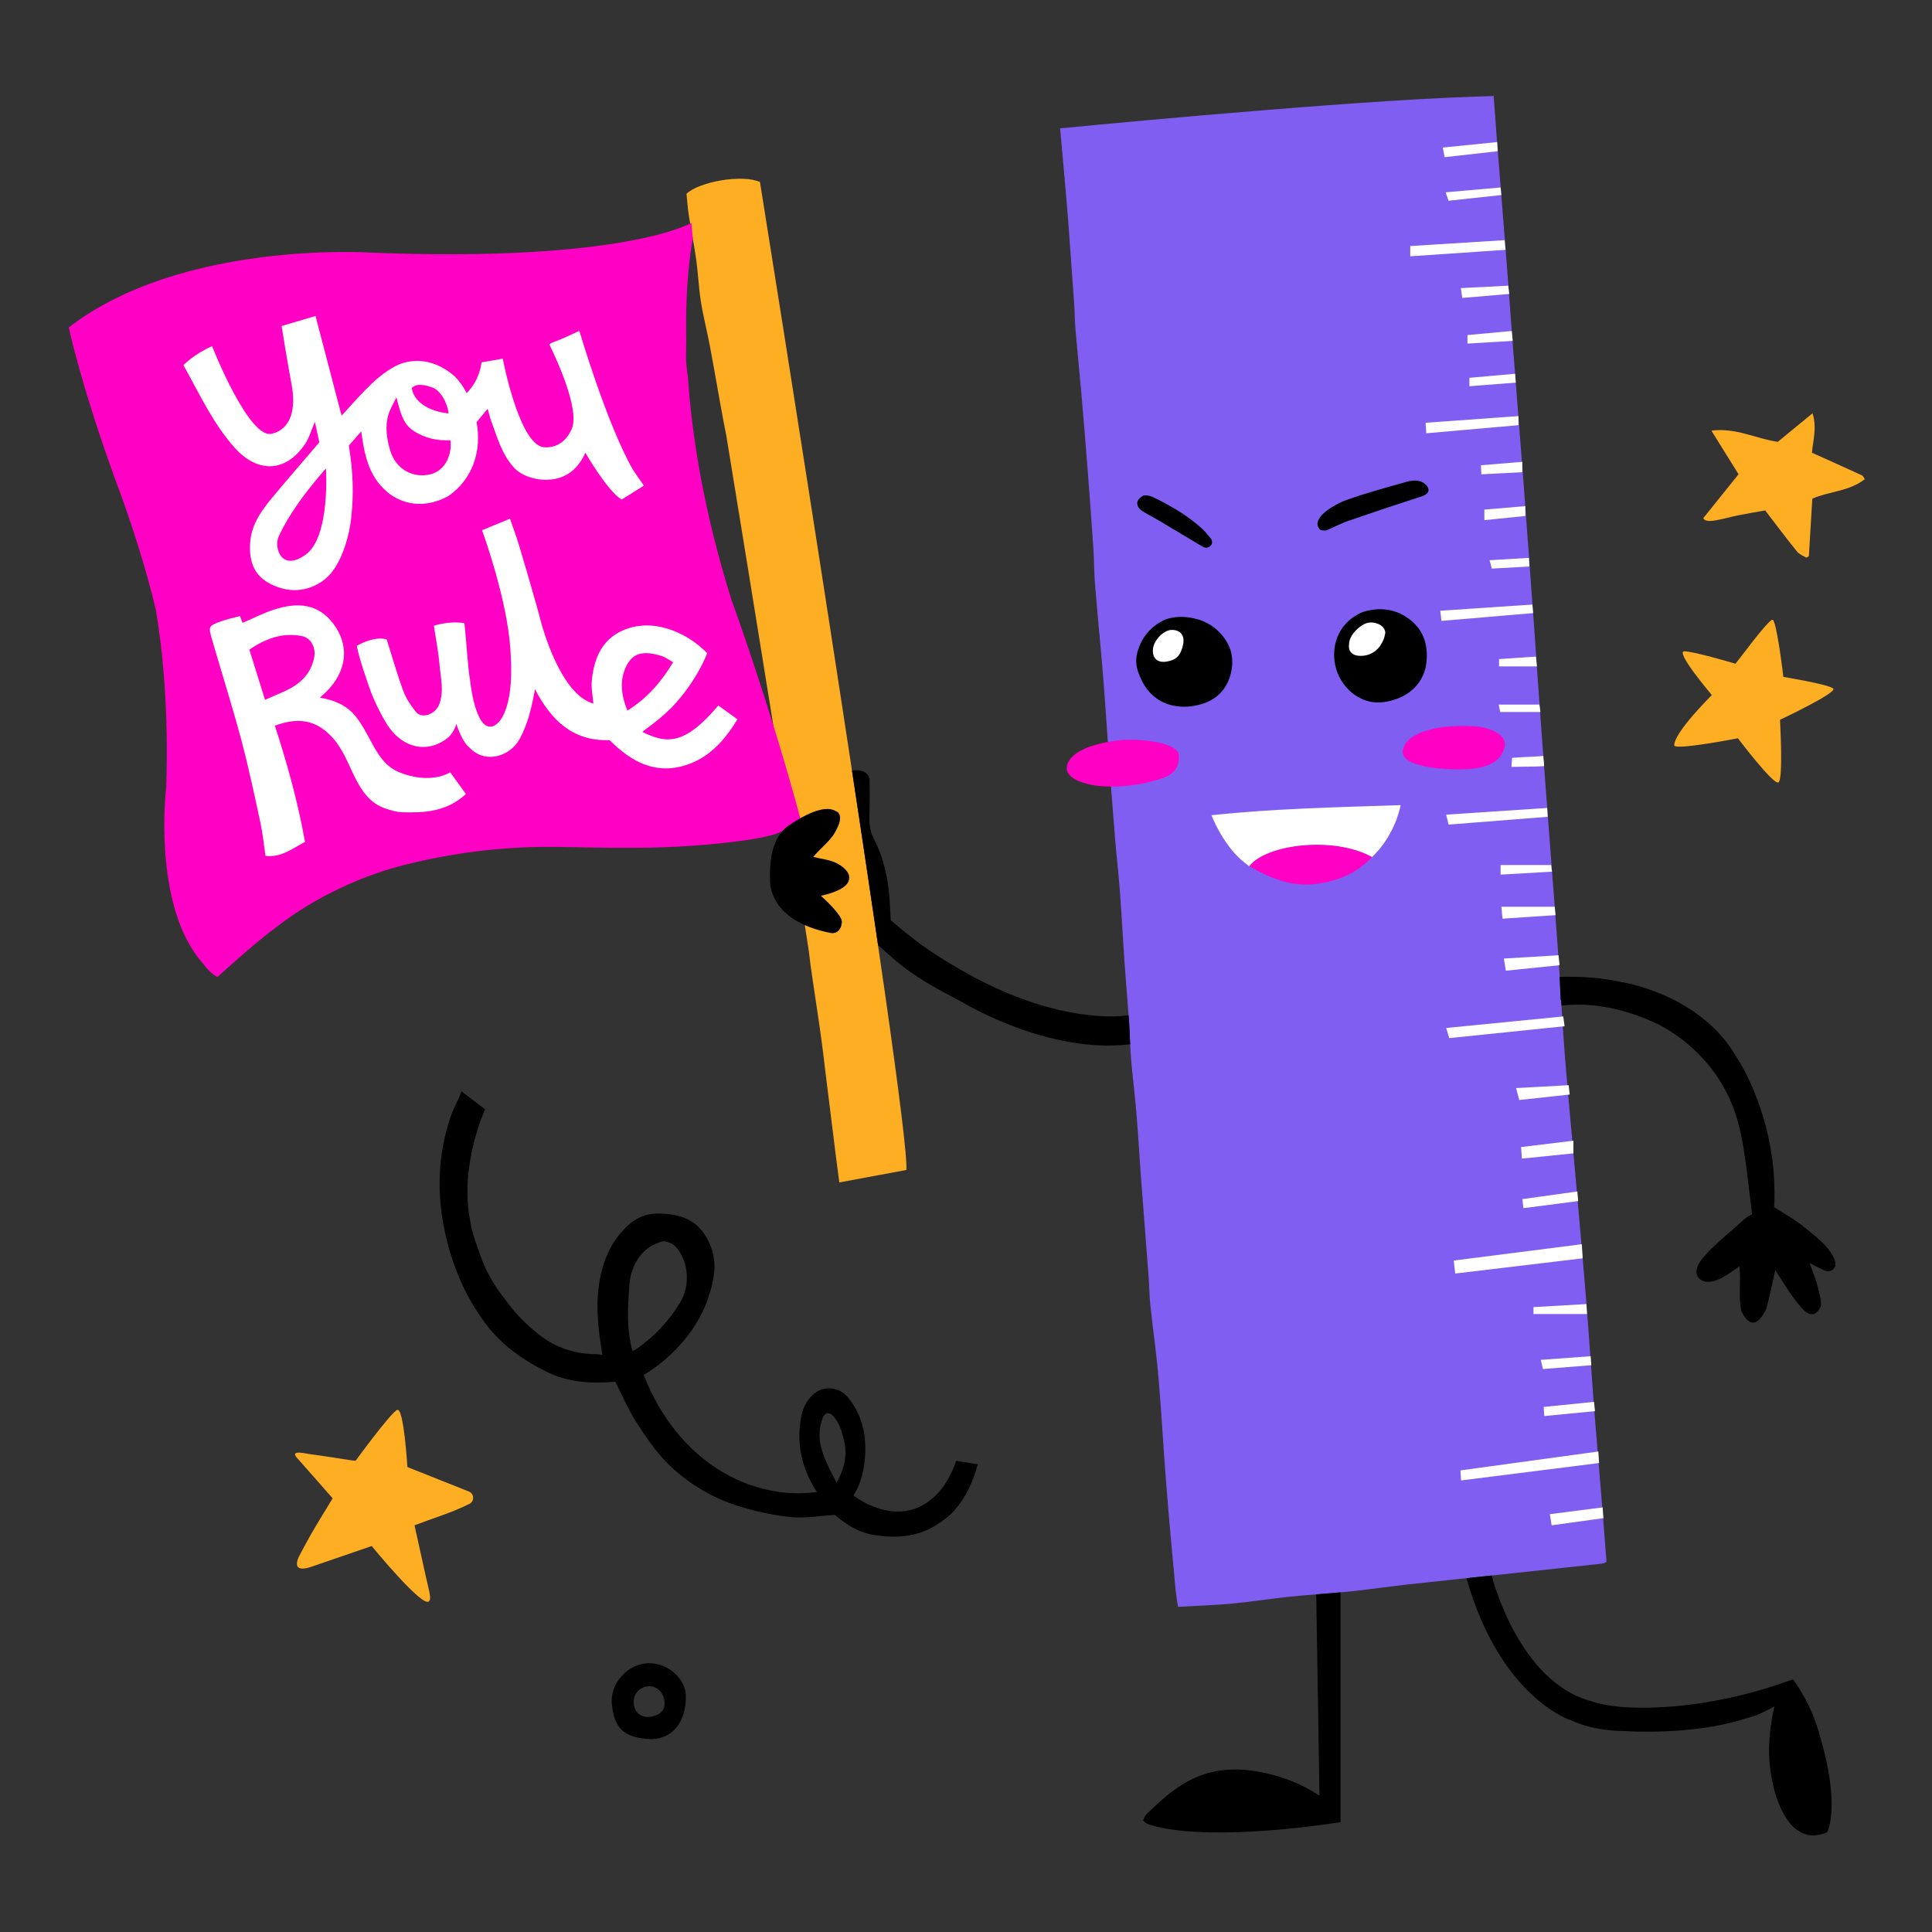 <svg xmlns="http://www.w3.org/2000/svg" xmlns:xlink="http://www.w3.org/1999/xlink" width="512" zoomAndPan="magnify" viewBox="0 0 384 384" height="512" preserveAspectRatio="xMidYMid meet" version="1.0"><rect x="0" y="0" width="384" height="384" fill="#333333" stroke="none"/><defs><clipPath id="f45d743172"><path d="M 58 35 L 370.668 35 L 370.668 319 L 58 319 Z M 58 35 " clip-rule="nonzero"/></clipPath><clipPath id="dc7fc9a1b1"><path d="M 13.668 44 L 300 44 L 300 195 L 13.668 195 Z M 13.668 44 " clip-rule="nonzero"/></clipPath></defs><path fill="#805ef2" d="M 319.305 310.449 C 319.062 310.539 318.727 310.75 318.363 310.789 C 311.781 311.512 305.195 312.219 298.605 312.918 C 292.27 313.598 285.926 314.246 279.598 314.945 C 275.855 315.359 272.133 315.926 268.387 316.309 C 264.41 316.715 260.418 316.934 256.441 317.348 C 252.598 317.738 248.781 318.363 244.93 318.719 C 241.406 319.051 237.863 319.156 234.141 319.371 C 234 318.387 233.766 317.145 233.645 315.895 C 233.012 309.004 232.363 302.113 231.816 295.215 C 231.25 288.121 230.871 281.02 230.27 273.926 C 229.855 269.082 229.156 264.27 228.645 259.445 C 228.441 257.484 228.426 255.512 228.281 253.547 C 227.801 247.117 227.281 240.691 226.797 234.262 C 226.473 229.91 226.23 225.547 225.871 221.203 C 225.57 217.59 225.102 213.988 224.801 210.383 C 224.59 207.844 224.566 205.285 224.387 202.746 C 224.121 198.926 223.77 195.109 223.504 191.293 C 223.18 186.609 222.941 181.914 222.594 177.23 C 222.336 173.77 221.93 170.32 221.645 166.855 C 221.254 162.133 220.906 157.402 220.559 152.684 C 220.117 146.582 219.738 140.48 219.25 134.391 C 218.766 128.336 218.141 122.297 217.652 116.25 C 217.441 113.695 217.465 111.129 217.289 108.574 C 216.945 103.43 216.559 98.297 216.16 93.152 C 215.77 88.078 215.355 83 214.91 77.926 C 214.555 73.867 214.125 69.824 213.781 65.762 C 213.621 63.859 213.605 61.938 213.48 60.023 C 213.273 56.988 213.043 53.957 212.816 50.922 C 212.621 48.246 212.453 45.574 212.234 42.898 C 211.941 39.285 211.609 35.672 211.293 32.055 C 211.105 29.934 210.918 27.816 210.707 25.512 C 210.707 25.512 259.527 20.723 288.254 19.398 L 293.754 19.18 C 294.762 19.148 295.734 19.117 296.66 19.102 L 296.66 19.066 L 296.871 19.051 C 297.051 21.543 297.234 23.977 297.414 26.387 C 297.664 29.633 297.926 32.871 298.184 36.113 C 298.633 41.754 299.086 47.402 299.523 53.043 C 299.879 57.613 300.203 62.188 300.547 66.758 C 300.953 72.051 301.367 77.336 301.781 82.633 C 302.152 87.398 302.535 92.164 302.891 96.934 C 303.574 106.129 304.246 115.316 304.91 124.512 C 305.348 130.609 305.738 136.711 306.191 142.801 C 306.832 151.598 307.508 160.395 308.172 169.188 C 308.699 176.215 309.266 183.234 309.754 190.266 C 310.191 196.547 310.484 202.836 310.973 209.109 C 311.582 216.852 312.328 224.578 313.008 232.312 C 313.77 240.973 314.551 249.633 315.254 258.301 C 315.84 265.559 316.301 272.832 316.855 280.094 C 317.309 285.953 317.836 291.805 318.305 297.66 C 318.656 301.855 318.965 306.074 319.305 310.449 Z M 319.305 310.449 " fill-opacity="1" fill-rule="nonzero"/><g clip-path="url(#f45d743172)"><path fill="#fdae23" d="M 180.137 232.543 C 175.66 233.371 171.43 234.164 166.824 235.016 C 166.586 233.23 166.387 231.828 166.215 230.414 C 165.543 225.074 164.891 219.734 164.227 214.402 C 163.855 211.457 163.535 208.508 163.117 205.57 C 162.48 200.992 161.742 196.426 161.109 191.848 C 160.988 190.969 160.883 190.078 160.777 189.191 C 156.98 164.113 149.891 120.375 144.34 86.457 C 144.18 85.637 144.016 84.824 143.855 84.004 C 142.906 79.004 142.078 73.98 141.137 68.98 C 140.57 65.953 139.789 62.961 139.305 59.918 C 138.863 57.172 138.766 54.371 138.379 51.613 C 137.973 48.707 137.379 45.82 136.926 42.922 C 136.691 41.438 136.594 39.926 136.445 38.516 C 138.953 36.129 147.496 34.57 151.051 36.176 C 151.051 36.176 181.117 223.785 180.137 232.543 Z M 370.645 95.238 C 370.395 94.875 370.305 94.582 370.117 94.5 C 366.871 93.008 363.609 91.547 360.145 89.988 C 360.301 87.738 361.176 85.078 360.258 82.141 C 357.734 84.215 355.457 86.082 353.348 87.82 C 348.957 87.18 345.047 84.973 340.148 85.59 C 342.258 88.973 344.113 91.949 345.551 94.258 C 343.27 97.098 341 99.922 338.547 102.98 C 338.785 103.621 339.832 103.613 340.781 103.461 C 342.32 103.219 343.82 102.762 345.34 102.453 C 347.148 102.09 348.973 101.789 350.84 101.449 C 352.98 104.238 355.043 106.984 357.199 109.66 C 357.633 110.203 358.426 110.465 359.051 110.855 C 359.211 110.75 359.367 110.645 359.527 110.539 C 359.75 106.762 359.977 102.973 360.211 99.117 C 363.539 97.633 367.535 97.691 370.645 95.238 Z M 93.203 296.457 C 88.969 294.77 84.945 293.168 80.969 291.586 C 80.969 291.586 80.262 279.625 78.934 280.234 C 77.609 280.848 70.672 290.344 70.672 290.344 C 70.273 290.297 70.074 290.281 69.887 290.258 C 67.086 289.836 64.289 289.371 61.488 289.008 C 60.734 288.91 57.223 287.992 59.289 290.047 C 61.457 292.512 63.719 295.078 66.121 297.805 C 64.703 300.148 63.191 302.543 61.789 304.996 C 60.938 306.488 60.141 308 59.34 309.523 C 58.785 310.855 58.582 312.543 61.934 311.391 C 65.934 310.012 69.926 308.641 73.879 307.285 C 73.879 307.285 84.156 319.855 85.285 318.234 C 85.562 317.836 85.699 317.664 84.691 313.598 L 82.387 303.16 C 86.023 301.766 89.738 300.695 93.34 298.883 C 94.332 298.363 94.25 296.879 93.203 296.457 Z M 334.77 129.457 C 332.852 129.449 340.246 138.148 340.246 138.148 C 340.246 138.148 332.762 145.535 332.766 148.133 C 332.766 149.211 345.422 146.734 345.422 146.734 C 345.422 146.734 352.43 155.996 353.461 155.52 C 354.484 155.039 353.785 143.066 353.785 143.066 C 353.785 143.066 365.227 137.672 364.371 136.852 C 363.512 136.031 354.457 134.539 354.457 134.539 C 354.457 134.539 353.121 123.246 352.301 123.176 C 351.48 123.109 345.543 131.266 344.926 131.922 C 344.91 131.906 336.691 129.457 334.77 129.457 Z M 334.77 129.457 " fill-opacity="1" fill-rule="nonzero"/></g><g clip-path="url(#dc7fc9a1b1)"><path fill="#ff00c4" d="M 159.18 163.082 C 157.281 164.074 155.512 165.445 153.516 165.957 C 150.246 166.801 146.855 167.207 143.488 167.578 C 139.742 167.984 135.977 168.242 132.211 168.391 C 128.504 168.543 124.789 168.504 121.082 168.496 C 115.344 168.48 109.594 168.164 103.879 168.43 C 96.207 168.781 88.629 169.883 81.141 171.719 C 74.43 173.359 68.125 175.938 62.203 179.371 C 55.93 183.008 50.43 187.723 45.043 192.551 C 44.434 193.098 43.824 193.648 43.242 194.168 C 42.348 193.828 41.305 192.797 40.273 191.426 C 30.133 179.906 33.043 156.371 33.043 156.371 C 33.523 141.047 32.355 129.352 30.984 121.277 C 29.172 113.418 26.34 104.816 24.355 99.223 C 23.566 97.113 22.82 95.086 22.133 93.152 C 22.133 93.145 22.125 93.129 22.125 93.129 C 15.875 75.562 13.668 65.078 13.668 65.078 C 36.102 47.75 73.422 50.199 73.422 50.199 C 123.992 52.238 137.422 44.309 137.422 44.309 L 137.703 47.5 C 137.703 47.5 136.129 54.754 136.398 67.66 C 136.383 68.656 136.367 69.648 136.348 70.645 C 136.324 72.027 136.504 73.422 136.715 74.816 C 137.512 86.52 139.84 101.578 145.395 119.238 C 145.402 119.23 153.219 140.707 159.18 163.082 Z M 248.289 172.172 C 252.047 174.316 256.344 176.191 260.895 175.758 C 265.359 175.328 269.383 173.859 272.711 170.34 C 265.012 166.102 251.613 167.82 248.289 172.172 Z M 294.355 144.496 C 290.258 143.953 286.227 144.602 286.195 144.609 C 285.82 144.676 285.445 144.754 285.066 144.82 C 279.086 146.094 278.785 148.871 278.793 149.465 C 278.793 149.504 278.793 149.551 278.801 149.578 C 278.82 149.754 278.867 149.918 278.918 150.078 C 279.695 151.938 284.059 152.547 285.879 152.727 C 287.848 152.898 289.812 152.977 291.766 152.863 C 292.766 152.801 293.77 152.668 294.73 152.418 C 294.922 152.375 295.086 152.312 295.258 152.262 C 295.371 152.223 295.484 152.191 295.598 152.148 C 298.055 151.23 298.922 149.465 299.078 148.254 C 299.449 145.379 294.641 144.57 294.355 144.496 Z M 212.031 152.605 C 211.883 155.43 217.922 156.168 217.922 156.168 C 225.457 157.012 231.574 154.473 231.574 154.473 C 235.105 153.109 234.211 149.648 234.211 149.648 C 232.508 146.703 223.379 147.043 223.379 147.043 C 216.438 147.695 212.184 149.789 212.031 152.605 Z M 212.031 152.605 " fill-opacity="1" fill-rule="nonzero"/></g><path fill="#000000" d="M 237.57 140.242 C 237.555 140.242 237.547 140.25 237.531 140.25 C 237.516 140.25 237.504 140.258 237.488 140.258 C 237.488 140.258 229.496 142.246 226.414 134.066 C 226.316 133.84 226.23 133.613 226.156 133.387 C 226.133 133.328 226.113 133.281 226.098 133.215 L 226.113 133.215 C 225.773 132.047 225.719 130.797 226.105 129.488 C 226.965 126.582 228.816 124.418 231.52 123.184 C 232.297 122.867 234.902 122.023 238.684 123.289 C 240.598 124.004 242.246 125.219 243.492 127.031 C 244.434 128.41 244.922 129.926 244.906 131.477 L 244.922 131.477 C 244.922 131.477 245.293 138.848 237.57 140.242 Z M 281.766 124.652 C 281.035 123.758 280.207 123.051 279.297 122.492 C 279.086 122.363 278.867 122.242 278.656 122.137 C 278.574 122.094 278.492 122.055 278.406 122.008 C 278.176 121.898 277.941 121.797 277.715 121.707 C 277.707 121.707 277.699 121.699 277.684 121.699 C 274.293 120.422 271.215 121.504 270.641 121.738 C 265.617 123.996 264.652 128.789 265.383 132.207 C 266.363 136.77 270.488 140.129 274.875 139.57 C 279.531 138.984 283.441 136.039 283.59 130.699 C 283.652 128.59 283.199 126.406 281.766 124.652 Z M 136.316 337.055 C 136.246 333.629 132.805 330.645 129.188 330.578 C 124.699 330.496 121.227 334.734 121.598 338.605 C 122.047 343.41 123.895 345.465 129.461 345.668 C 133.703 345.602 136.422 342.184 136.316 337.055 Z M 127.02 335.879 C 129.184 334.312 131.289 335.504 131.871 337.305 C 132.438 339.051 131.91 340.316 130.469 340.91 C 128.633 341.672 126.137 341.316 125.934 338.426 C 125.934 337.527 126.137 336.723 127.02 335.879 Z M 361.605 344.637 C 360.582 340.805 358.801 337.199 356.398 333.785 C 355.645 334.043 354.84 334.32 354.027 334.594 C 353.965 334.613 353.906 334.629 353.844 334.652 C 353.582 334.742 353.316 334.832 353.055 334.918 C 352.738 335.016 352.422 335.129 352.105 335.238 C 335.191 340.551 323.176 339.434 320.406 339.066 C 317.609 338.652 316.211 338.102 316.211 338.102 C 301.98 334.285 296.699 314.012 296.48 313.145 C 294.828 313.316 293.188 313.492 291.539 313.664 L 291.461 313.672 C 298.199 337.395 312.09 341.867 312.09 341.867 C 313.059 342.305 314.07 342.68 315.109 342.988 C 316.301 343.344 317.504 343.582 318.727 343.75 L 318.695 343.758 C 318.695 343.758 318.832 343.773 319.059 343.793 C 320.293 343.953 321.543 344.043 322.793 344.066 C 328.262 344.344 338.273 344.336 346.922 341.582 C 347.406 341.445 347.887 341.309 348.367 341.168 C 349.332 340.879 350.246 340.414 351.195 339.926 C 351.707 339.684 352.211 339.434 352.707 339.164 C 352.707 339.164 350.887 345.691 351.953 352.328 C 351.961 352.395 351.977 352.469 351.984 352.539 C 351.992 352.574 351.992 352.605 352 352.645 C 352 352.645 353.055 360.859 357.289 363.789 C 357.371 363.848 357.469 363.902 357.551 363.953 C 357.746 364.074 357.945 364.195 358.156 364.293 C 358.371 364.398 358.605 364.473 358.84 364.551 C 358.961 364.586 359.074 364.633 359.195 364.664 C 359.441 364.723 359.699 364.746 359.953 364.77 C 360.074 364.781 360.18 364.812 360.309 364.82 L 360.383 364.805 C 361.242 364.805 362.168 364.617 363.172 364.172 C 363.172 364.188 365.953 359.09 361.605 344.637 Z M 261.609 316.895 C 261.828 330.301 262.039 343.473 262.258 356.898 C 258.707 354.555 255.113 353.191 251.273 352.355 C 246.586 351.348 242 351.371 237.578 353.32 C 233.789 354.992 230.773 357.766 227.852 360.625 C 227.535 360.934 227.406 361.426 227.18 361.852 C 227.582 362.148 227.828 362.477 228.129 362.539 C 230.027 363.188 232.305 363.609 234.789 363.871 C 235.031 363.91 235.281 363.918 235.52 363.938 C 248.457 365.129 266.438 362.168 266.438 362.168 C 266.438 346.852 266.438 331.828 266.438 316.496 C 264.824 316.641 263.215 316.766 261.609 316.895 Z M 364.812 251.598 C 364.266 252.816 363.32 252.773 362.676 252.547 C 362.449 252.434 362.223 252.32 361.988 252.207 C 361.25 251.844 360.488 251.469 359.684 251.078 C 360.203 252.531 360.746 253.789 361.105 255.098 C 361.5 256.531 361.922 258.004 361.957 259.473 C 361.004 261.809 359.66 261.348 358.758 260.633 C 356.277 258.188 354.727 255.258 352.844 252.457 C 352.242 255.121 351.758 257.613 351.09 260.055 C 348.309 266.062 346.109 260.566 346.109 260.559 C 345.469 257.742 346.086 254.699 345.711 251.719 C 344.551 252.492 343.539 253.277 342.426 253.879 C 342.078 254.066 341.719 254.234 341.363 254.383 C 339.848 254.957 338.305 255.047 337.422 253.707 C 336.879 252.668 337.266 251.387 338.695 249.746 C 340.992 247.117 343.82 244.953 346.418 242.59 C 346.871 242.176 347.32 241.77 348.227 241.332 C 347.676 236.949 347.238 232.543 346.539 228.184 C 346.109 225.527 345.5 222.844 344.566 220.324 C 343.051 216.203 340.664 212.559 337.551 209.441 C 335.426 207.309 333.09 205.531 330.531 204.094 C 329.293 203.41 320.285 198.664 310.363 199.875 L 310.289 198.785 C 310.258 198.785 310.227 198.777 310.191 198.777 C 310.113 197.203 310.047 195.695 309.98 194.168 C 314.305 194.039 318.445 194.328 322.438 195.23 L 322.426 195.215 C 322.426 195.215 338.078 197.625 345.219 210.223 C 345.219 210.223 353.527 222.371 352.633 239.945 C 354.621 241.242 356.762 242.371 358.582 243.887 C 360.691 245.641 363.02 247.223 364.383 249.789 C 364.707 250.414 364.875 250.98 364.812 251.598 Z M 330.477 204.055 C 330.418 204.02 330.355 203.988 330.297 203.949 Z M 224.395 202.738 C 224.371 202.422 224.34 202.105 224.32 201.781 C 223.398 201.934 220.648 202.266 216.258 201.738 C 205.961 200.555 196.453 196.105 189.379 191.828 C 185.531 189.598 181.953 187.043 178.637 184.258 C 177.605 183.406 177.039 182.895 177.039 182.895 C 176.934 181.051 176.891 179.527 176.746 178.008 C 176.387 174.07 175.543 170.25 173.672 166.719 C 172.801 165.062 172.746 163.332 172.812 161.516 C 172.898 159.371 172.852 157.223 172.844 155.176 C 172.836 154.465 172.469 153.797 171.836 153.473 C 171 153.051 170.172 152.977 169.348 153.195 C 171.203 165.418 172.973 177.23 174.523 187.863 C 175.496 188.73 176.492 189.582 177.469 190.449 C 181.605 194.109 186.426 196.652 191.277 199.199 C 191.277 199.199 208.25 209.582 224.637 207.551 C 224.551 205.953 224.5 204.344 224.395 202.738 Z M 166.703 171.789 C 165.289 170.898 163.367 170.762 161.637 170.32 C 163.223 168.375 165.523 166.855 166.418 164.504 L 166.457 164.477 C 167.82 161.582 166.059 161.184 166.059 161.184 C 163.676 159.785 159.211 162.434 157.227 163.766 C 156.91 163.949 156.582 164.172 156.242 164.461 L 156.227 164.469 C 154.555 165.898 152.836 168.805 153.055 174.695 C 153.055 174.695 152.383 181.359 161.531 184.484 C 162.695 184.898 163.91 185.207 165.145 185.441 C 165.98 185.598 167.09 185.152 167.301 183.52 C 167.852 182.156 163.156 178.047 163.156 178.047 C 168.582 176.863 168.695 175.004 168.695 175.004 C 169.348 173.219 166.703 171.789 166.703 171.789 Z M 194.32 291.035 C 192.348 298.785 188.078 301.707 188.078 301.707 C 187.324 302.324 186.504 302.879 185.637 303.387 C 181.945 305.531 177.961 305.758 173.711 305.078 C 170.328 304.539 167.887 302.738 165.922 301.098 C 162.734 301.293 159.992 301.805 157.316 301.539 C 153.973 301.215 150.629 300.5 147.406 299.543 C 141.898 297.902 136.941 295.035 132.859 291.027 C 130.379 288.594 128.375 285.613 126.477 282.668 C 124.859 280.16 123.691 277.359 122.297 274.633 C 117.68 275.031 113.066 274.812 108.781 272.715 C 104.012 270.371 99.703 267.359 96.48 263.051 C 92.41 257.613 89.852 251.461 88.426 244.855 C 86.777 237.191 87.012 229.562 89.512 222.086 C 89.957 220.758 90.633 219.508 91.199 218.223 C 91.355 217.859 91.5 217.484 91.734 216.91 C 93.602 218.34 94.922 219.352 96.414 220.488 C 96.414 220.488 91.141 231.859 93.52 242.98 C 93.52 242.98 93.527 243.004 93.535 243.035 C 93.875 245.348 94.824 247.582 95.59 249.82 C 96.668 252.953 98.363 255.68 100.344 258.195 C 101.98 260.477 103.969 262.703 106.387 264.656 C 109.699 267.5 113.68 269.113 118.258 269.145 C 118.762 269.145 119.27 269.242 119.734 269.285 C 118.848 264.074 118.289 258.984 119.289 253.938 C 120.074 249.984 121.762 246.332 124.859 243.523 C 126.605 241.934 128.633 241.145 130.996 241.195 C 134.379 241.273 137.574 241.996 139.684 244.852 C 141.492 247.305 142.32 250.188 141.898 253.293 C 141.754 254.352 141.535 255.387 141.258 256.395 L 141.266 256.387 C 141.258 256.41 141.25 256.426 141.242 256.445 C 141.191 256.637 141.129 256.816 141.07 257.004 C 137.891 267.871 127.938 273.27 127.938 273.27 C 134.664 290.539 149.234 298.316 162.367 296.555 C 160.031 292.934 158.719 289.023 158.898 284.695 C 159.02 281.922 159.434 279.195 161.566 277.203 C 163.562 275.332 166.781 275.59 168.52 277.723 C 171.066 280.832 172.098 284.453 171.984 288.48 C 171.902 291.594 171.332 294.523 169.637 297.242 C 169.914 297.457 170.207 297.648 170.492 297.844 C 172.949 299.438 180.258 303.25 186.32 296.871 C 186.41 296.766 186.516 296.668 186.609 296.562 C 186.758 296.398 186.902 296.223 187.043 296.043 C 188.379 294.348 189.344 292.422 190.066 290.355 Z M 135.133 258.969 C 137.289 255.414 136.852 250.738 134.379 247.875 C 133.816 247.223 132.844 246.816 131.848 246.688 C 127.711 247.719 126.031 250.898 125.371 253.555 C 125.234 254.195 125.129 254.859 125.082 255.543 C 124.789 259.844 124.473 264.137 125.723 268.512 C 126.039 268.367 126.281 268.301 126.469 268.164 C 129.973 265.688 132.918 262.629 135.133 258.969 Z M 167.738 286.238 C 167.285 284.484 166.816 282.504 165.266 281.148 C 164.383 280.5 163.844 281.148 163.555 281.719 C 161.68 286.488 164.137 290.441 166.262 294.695 C 167.887 291.871 168.461 289.031 167.738 286.238 Z M 240.645 107.008 C 240.02 106.262 239.371 105.449 238.594 104.781 C 237.312 103.664 235.934 102.633 234.496 101.73 C 232.809 100.668 231.047 99.695 229.246 98.844 C 228.453 98.469 227.801 98.371 227.219 98.527 C 227.016 98.629 224.98 99.703 226.754 101.391 C 227.957 102.176 229.254 102.812 230.496 103.551 C 233.289 105.207 236.07 106.902 238.867 108.559 C 239.625 109.012 240.289 109.02 240.855 108.145 C 241.004 107.688 240.832 107.281 240.645 107.008 Z M 283.883 97.062 C 283.711 96.457 282.859 95.816 282.188 95.637 C 281.383 95.426 280.402 95.523 279.582 95.758 C 275.598 96.887 271.582 97.965 267.688 99.359 C 265.691 100.066 263.891 101.172 262.582 102.875 C 262.348 103.266 260.984 105.715 263.605 105.426 C 265.074 104.816 266.477 104.051 267.973 103.531 C 272.789 101.863 277.617 100.254 282.469 98.695 C 283.355 98.41 284.133 97.926 283.883 97.062 Z M 265.277 100.488 C 265.277 100.488 261.066 102.648 262.008 104.773 L 265.277 103.062 Z M 265.277 100.488 " fill-opacity="1" fill-rule="nonzero"/><path fill="#ffffff" d="M 292.059 75.094 C 295.047 74.832 298.039 74.559 301.137 74.289 C 301.18 74.852 301.227 75.371 301.277 76.051 C 298.152 76.293 295.152 76.523 292.059 76.766 C 292.059 76.027 292.059 75.66 292.059 75.094 Z M 297.949 132.453 C 300.48 132.453 302.938 132.453 305.473 132.453 C 305.391 131.633 305.332 131.098 305.27 130.504 C 302.785 130.668 300.359 130.836 297.949 131 C 297.949 131.559 297.949 132.031 297.949 132.453 Z M 296.512 113.012 C 299.02 112.867 301.43 112.73 303.984 112.598 C 303.953 112.031 303.922 111.566 303.887 110.887 C 301.227 111.039 298.762 111.18 296.066 111.348 C 296.238 111.992 296.367 112.477 296.512 113.012 Z M 294.43 94.273 C 297.211 94.133 299.887 93.996 302.566 93.859 C 302.566 93.16 302.566 92.68 302.566 91.797 C 299.742 92.031 297.082 92.25 294.348 92.48 C 294.379 93.211 294.402 93.633 294.43 94.273 Z M 295.027 103.387 C 297.934 103.086 300.547 102.82 303.168 102.551 C 303.168 101.836 303.168 101.301 303.168 100.602 C 300.418 100.832 297.844 101.043 295.027 101.285 C 295.027 101.957 295.027 102.574 295.027 103.387 Z M 298.258 173.836 C 301.676 173.641 305.016 173.445 308.465 173.25 C 308.383 172.594 308.328 172.18 308.301 171.93 C 304.887 171.93 301.586 171.93 298.258 171.93 C 298.258 172.66 298.258 173.137 298.258 173.836 Z M 304.789 261.168 C 308.367 261.168 311.824 261.168 315.426 261.168 C 315.375 260.332 315.344 259.73 315.312 259.195 C 311.719 259.398 308.285 259.594 304.789 259.797 C 304.789 260.324 304.789 260.754 304.789 261.168 Z M 302.793 240.129 C 306.535 239.645 310.07 239.195 313.672 238.727 C 313.617 238.07 313.574 237.5 313.512 236.809 C 309.844 237.32 306.266 237.816 302.582 238.336 C 302.641 238.863 302.703 239.375 302.793 240.129 Z M 306.664 272.109 C 309.926 271.855 313.066 271.598 316.285 271.344 C 316.238 270.695 316.195 270.121 316.156 269.559 C 312.789 269.805 309.551 270.039 306.242 270.281 C 306.387 270.891 306.5 271.395 306.664 272.109 Z M 302.492 230.285 C 306.039 229.918 309.332 229.586 312.723 229.238 C 312.723 228.441 312.723 227.641 312.723 226.723 C 309.172 227.152 305.797 227.566 302.324 227.988 C 302.379 228.727 302.422 229.344 302.492 230.285 Z M 306.938 281.449 C 310.418 281.109 313.68 280.793 317.016 280.477 C 316.934 279.703 316.879 279.227 316.82 278.633 C 313.477 278.973 310.211 279.293 306.816 279.641 C 306.852 280.168 306.883 280.672 306.938 281.449 Z M 291.668 68.293 C 294.762 68.105 297.684 67.934 300.668 67.758 C 300.586 66.961 300.531 66.449 300.465 65.785 C 297.465 66.066 294.582 66.328 291.668 66.598 C 291.668 67.195 291.668 67.668 291.668 68.293 Z M 301.965 218.637 C 305.363 218.266 308.668 217.906 311.992 217.543 C 311.914 216.887 311.863 216.406 311.781 215.691 C 308.301 215.879 304.926 216.066 301.332 216.262 C 301.578 217.211 301.746 217.82 301.965 218.637 Z M 298.641 182.594 C 302.25 182.352 305.648 182.125 309.164 181.895 C 309.098 181.125 309.047 180.566 309.016 180.223 C 305.406 180.223 301.992 180.223 298.41 180.223 C 298.5 181.141 298.566 181.805 298.641 182.594 Z M 298.191 141.516 C 300.926 141.516 303.5 141.516 306.176 141.516 C 306.078 140.836 306.016 140.414 305.965 140.047 C 303.246 140.047 300.625 140.047 297.875 140.047 C 298.016 140.688 298.113 141.152 298.191 141.516 Z M 299.297 192.934 C 302.988 192.559 306.469 192.195 309.988 191.84 C 309.891 191.02 309.836 190.539 309.762 189.867 C 306.102 190.086 302.582 190.297 298.906 190.516 C 299.047 191.418 299.168 192.145 299.297 192.934 Z M 300.414 152.426 C 303.516 152.352 304.789 152.41 306.906 152.273 C 306.906 151.719 306.754 150.949 306.754 150.258 C 304.609 150.453 302.656 150.438 300.539 150.633 C 300.539 151.215 300.414 151.801 300.414 152.426 Z M 307.621 162.344 C 307.578 161.719 307.547 161.207 307.508 160.59 C 300.742 161.039 294.195 161.469 287.441 161.922 C 287.621 162.691 287.777 163.336 287.914 163.895 C 294.613 163.367 301.051 162.863 307.621 162.344 Z M 304.57 120.164 C 298.43 120.57 292.406 120.977 286.266 121.391 C 286.324 121.902 286.398 122.559 286.5 123.41 C 292.609 122.891 298.625 122.379 304.723 121.859 C 304.652 121.062 304.602 120.543 304.57 120.164 Z M 299.055 47.734 C 292.734 48.125 286.559 48.512 280.297 48.902 C 280.297 49.566 280.297 50.203 280.297 50.941 C 286.754 50.508 292.953 50.086 299.23 49.656 C 299.152 48.863 299.102 48.246 299.055 47.734 Z M 310.711 202.023 C 302.922 202.789 295.289 203.543 287.449 204.32 C 287.637 204.953 287.84 205.637 288.051 206.332 C 295.793 205.531 303.305 204.766 310.973 203.973 C 310.859 203.145 310.793 202.641 310.711 202.023 Z M 301.805 82.707 C 295.574 83.152 289.488 83.59 283.348 84.031 C 283.41 84.988 283.453 85.613 283.484 86.125 C 289.559 85.59 295.539 85.062 301.805 84.508 C 301.805 83.883 301.805 83.301 301.805 82.707 Z M 318.535 299.605 C 314.945 300.062 311.508 300.508 308.051 300.953 C 308.156 301.617 308.246 302.234 308.398 303.168 C 311.84 302.691 315.215 302.227 318.688 301.742 C 318.637 301.02 318.59 300.359 318.535 299.605 Z M 314.395 247.297 L 288.938 250.543 L 289.242 253.125 L 314.566 250.098 Z M 290.641 59.219 C 293.773 58.949 296.84 58.684 299.977 58.422 C 299.898 57.832 299.848 57.359 299.773 56.785 C 296.617 56.945 293.535 57.102 290.355 57.262 C 290.469 58.043 290.551 58.602 290.641 59.219 Z M 317.68 288.496 C 308.449 289.754 299.418 290.996 290.266 292.254 C 290.289 292.633 290.332 293.277 290.402 294.25 C 299.555 293.09 308.66 291.945 317.828 290.785 C 317.777 289.938 317.723 289.211 317.68 288.496 Z M 297.672 30.059 C 297.633 29.441 297.609 28.969 297.566 28.238 C 293.902 28.613 290.387 28.969 286.762 29.328 C 286.898 30.055 287.004 30.586 287.133 31.242 C 290.711 30.844 294.16 30.453 297.672 30.059 Z M 270.469 130.359 C 273.219 130.359 274.445 128.176 274.445 128.176 L 274.43 128.156 C 274.891 127.508 275.215 126.707 275.34 125.738 C 275.297 124.75 274.371 124.215 274.008 124.043 C 272.773 123.531 271.68 123.637 270.762 124.277 L 270.746 124.27 C 270.746 124.27 268.109 125.871 268.125 128.176 C 268.125 128.176 267.719 130.359 270.469 130.359 Z M 287.906 39.902 C 291.426 39.52 294.844 39.148 298.402 38.766 C 298.355 38.293 298.305 37.785 298.25 37.258 C 294.574 37.582 291.027 37.891 287.336 38.223 C 287.555 38.863 287.719 39.348 287.906 39.902 Z M 246.551 170.777 C 247.113 171.262 247.695 171.719 248.289 172.164 C 251.613 167.812 265.012 166.094 272.711 170.332 C 272.684 170.363 272.652 170.395 272.621 170.426 C 272.629 170.426 272.637 170.434 272.645 170.434 C 273.125 169.91 273.617 169.398 274.09 168.871 C 277.668 164.594 278.379 160.023 278.379 160.023 C 265.828 160.453 253.406 160.688 240.793 162.035 C 240.793 162.035 242.746 167.254 246.551 170.777 Z M 232.863 125.203 C 231.281 125.211 229.328 127.266 229.156 129 C 229.035 130.172 229.465 131.145 230.504 131.453 C 231.273 131.68 232.281 131.477 233.074 131.168 C 234.352 130.664 234.852 129.457 235.137 128.168 C 235.543 126.34 234.668 125.18 232.863 125.203 Z M 146.582 142.969 C 144.023 147.156 140.984 150.559 136.422 152.043 C 130.25 154.059 125.406 151.363 121.168 147.109 C 113.844 147.371 109.551 143.141 106.34 137.004 C 105.664 140.566 104.949 143.91 103.215 146.98 C 101.355 150.281 96.723 151.777 93.633 148.91 C 93.332 148.621 93.031 148.336 92.734 148.035 C 91.984 147.051 91.281 145.695 90.703 143.855 C 90.703 143.855 90.414 145.234 89.211 146.469 C 85.254 149.836 79.938 148.977 76.719 143.652 C 75.582 141.77 74.641 139.797 73.812 137.77 C 73.43 136.719 71.191 130.465 70.934 128.336 C 74.844 126.219 76.863 127.102 76.863 127.102 C 78.031 130.789 78.965 134.125 80.164 137.355 C 80.707 138.832 81.656 140.211 82.633 141.461 C 83.809 142.969 86.527 142.004 87.289 140.023 C 88.312 137.355 87.566 134.707 87.352 132.07 C 87.145 129.617 86.656 127.184 86.242 124.367 C 86.242 124.367 89.453 123.312 92.301 123.871 C 92.758 127.832 92.871 131.746 93.473 135.52 C 93.473 135.52 94.461 145.082 97.746 144.398 C 98.184 144.309 98.574 144.074 98.922 143.727 C 99.035 143.609 102.152 141.227 101.52 130.383 C 101.438 128.164 101.152 125.805 100.734 123.449 C 100.73 123.418 100.73 123.387 100.723 123.359 L 100.723 123.363 C 99.16 114.492 95.93 105.75 95.816 105.383 C 97.594 104.652 99.379 103.922 101.363 103.102 C 101.98 104.898 102.605 106.52 103.102 108.184 C 104.344 112.324 105.559 116.48 106.734 120.648 C 107.086 121.91 107.426 123.191 107.758 124.465 C 109.219 129.293 112.262 137.223 116.91 139.449 C 117.25 139.602 117.594 139.738 117.941 139.852 C 117.82 138.328 117.477 136.777 117.625 135.277 C 118.07 130.699 119.781 126.445 125.098 124.812 C 125.98 124.539 126.863 124.398 127.719 124.352 L 127.707 124.344 C 127.707 124.344 134.207 123.492 140.562 129.812 C 140.562 129.812 138.629 135.25 133.5 140.617 C 131.887 142.215 130.125 143.684 128.227 145.016 C 128.035 145.145 127.879 145.316 127.676 145.488 C 132.352 147.727 135.902 148.375 142.777 140.219 C 143.969 141.078 145.168 141.941 146.582 142.969 Z M 124.699 141.234 C 128.578 138.809 131.426 135.578 133.793 131.617 C 133 131.184 132.324 130.656 131.555 130.406 C 127.668 129.164 125.617 129.871 124.359 132.656 C 123.102 135.422 123.516 138.32 124.699 141.234 Z M 92.609 157.816 C 88.766 161.363 84.359 161.574 79.883 161.441 C 78.836 161.41 77.781 161.07 76.773 160.754 C 73.547 159.746 71.859 157.156 70.469 154.355 C 69.082 151.574 68.078 148.66 65.805 146.305 C 62.77 143.141 59.41 142.68 55.5 143.938 C 55.207 144.027 54.926 144.129 54.633 144.227 C 57.105 151.875 59.242 159.527 60.621 167.336 C 57.949 168.766 55.793 170.492 52.766 170.102 C 52.434 167.871 52.223 165.629 51.746 163.449 C 50.551 157.922 49.383 152.387 47.922 146.93 C 46.164 140.355 44.109 133.863 42.203 127.328 C 41.359 124.434 41.375 124.398 44.141 123.426 C 45.277 123.027 46.473 122.777 47.703 122.445 L 48.199 123.793 C 48.199 123.793 48.336 123.734 48.562 123.637 L 48.57 123.645 C 50.422 122.844 52.238 121.91 54.152 121.266 C 59.402 119.488 63.32 120.141 66.219 123.93 C 69.441 128.141 69.141 133.336 64.703 137.645 C 64.387 137.953 64.051 138.238 63.582 138.668 C 66.332 139.105 68.773 140.129 70.492 142.152 C 71.832 143.727 72.805 145.641 73.797 147.484 C 75.184 150.07 76.668 152.484 79.598 153.594 C 82.203 154.578 84.855 154.98 87.598 154.285 C 88.148 154.152 88.66 153.863 89.504 153.527 C 90.484 154.883 91.523 156.328 92.609 157.816 Z M 60.02 126.43 C 56.141 125.648 52.781 126.949 49.562 129.109 C 50.617 132.469 51.629 135.715 52.676 139.09 C 54.129 138.457 55.422 137.922 56.695 137.336 C 59.598 135.992 61.766 134.02 62.438 130.707 C 62.828 128.773 61.852 126.801 60.02 126.43 Z M 127.992 96.512 C 126.461 97.469 125.188 98.266 123.57 99.289 C 120.746 97.664 116.344 89.973 116.344 89.973 C 113.055 97.551 105.551 94.922 105.551 94.922 C 104.188 94.539 102.922 93.828 102.031 92.812 C 99.676 90.109 98.816 86.871 97.641 83.703 C 97.359 82.949 97.18 82.148 96.926 81.254 C 96.133 82.203 95.426 83.062 94.719 83.914 C 95.801 89.523 93.973 95.27 89.082 98.621 C 83.258 101.746 78.965 99.328 77.344 98.102 C 77.113 97.91 76.871 97.707 76.637 97.496 C 73.211 94.402 72.387 90.199 71.801 85.734 L 69.332 88.574 C 70.266 94.109 70.227 98.641 69.895 101.984 C 69.766 103.664 69.496 105.336 69.035 107 C 68.766 108.047 68.555 108.598 68.555 108.598 C 67.59 111.414 66.266 114.156 63.664 115.781 C 60.5 117.754 57.074 117.746 53.742 116.055 C 50.445 114.375 49.488 111.535 49.715 107.918 C 49.945 104.168 52.062 101.359 54.324 98.648 C 57.293 95.074 60.352 91.57 63.469 87.918 C 63.199 86.684 62.891 85.262 62.582 83.828 C 61.918 85.352 61.48 87.031 60.555 88.371 C 56.516 94.215 50.926 93.762 46.691 89.047 C 42.316 84.168 39.613 78.227 36.461 72.57 C 36.461 72.57 38.578 70.371 42.148 68.805 C 42.164 68.836 49.766 88.16 54.324 86.109 C 54.324 86.109 59.551 85.27 57.969 76.516 C 56.898 70.621 56.273 66.719 55.973 64.793 C 57.871 64.227 60.125 63.562 62.715 62.805 C 64.473 69.508 66.188 76.102 67.891 82.609 C 69.746 80.621 71.605 78.445 73.66 76.465 C 75.328 74.859 77.133 73.445 79.199 72.473 C 80.902 71.758 85.543 70.484 90.484 74.906 C 91.371 75.824 92.133 76.895 92.758 78.137 C 94.41 76.434 95.352 74.492 95.719 72.02 C 97.113 71.781 98.559 71.523 99.93 71.285 C 99.93 71.285 102.988 87.473 107.695 88.816 L 107.695 88.82 C 107.695 88.82 107.711 88.828 107.734 88.828 C 107.945 88.883 108.156 88.906 108.375 88.906 C 109.582 88.957 112.125 88.633 113.617 85.312 C 115.312 81.539 110.688 71.523 109.203 68.496 C 109.371 68.285 109.648 68.113 110.094 67.961 C 111.734 67.406 113.285 66.586 115.148 65.762 C 115.148 65.762 120.66 84.445 125.793 93.34 C 126.484 94.41 127.215 95.473 127.992 96.512 Z M 64.781 93.113 C 58.559 100.223 56.434 104.395 55.41 106.586 C 54.383 108.777 55.891 113.77 60.789 110.211 C 65.684 106.656 64.781 93.113 64.781 93.113 Z M 81.844 77.121 C 82.211 79.711 84.984 81.734 89.156 82.172 C 88.926 79.988 87.492 77.586 86 77.043 C 84.734 76.586 82.836 76.051 81.844 77.121 Z M 89.512 87.504 C 86.957 87.641 84.586 87.113 82.395 85.773 C 80.035 84.332 79.555 81.855 78.785 78.98 C 78.129 80.359 77.535 81.305 77.219 82.348 C 76.488 84.727 76.855 87.113 77.527 89.445 C 78.664 93.414 82.219 95.066 85.504 94.281 C 88.707 93.516 89.895 90.02 89.512 87.504 Z M 89.512 87.504 " fill-opacity="1" fill-rule="nonzero"/></svg>